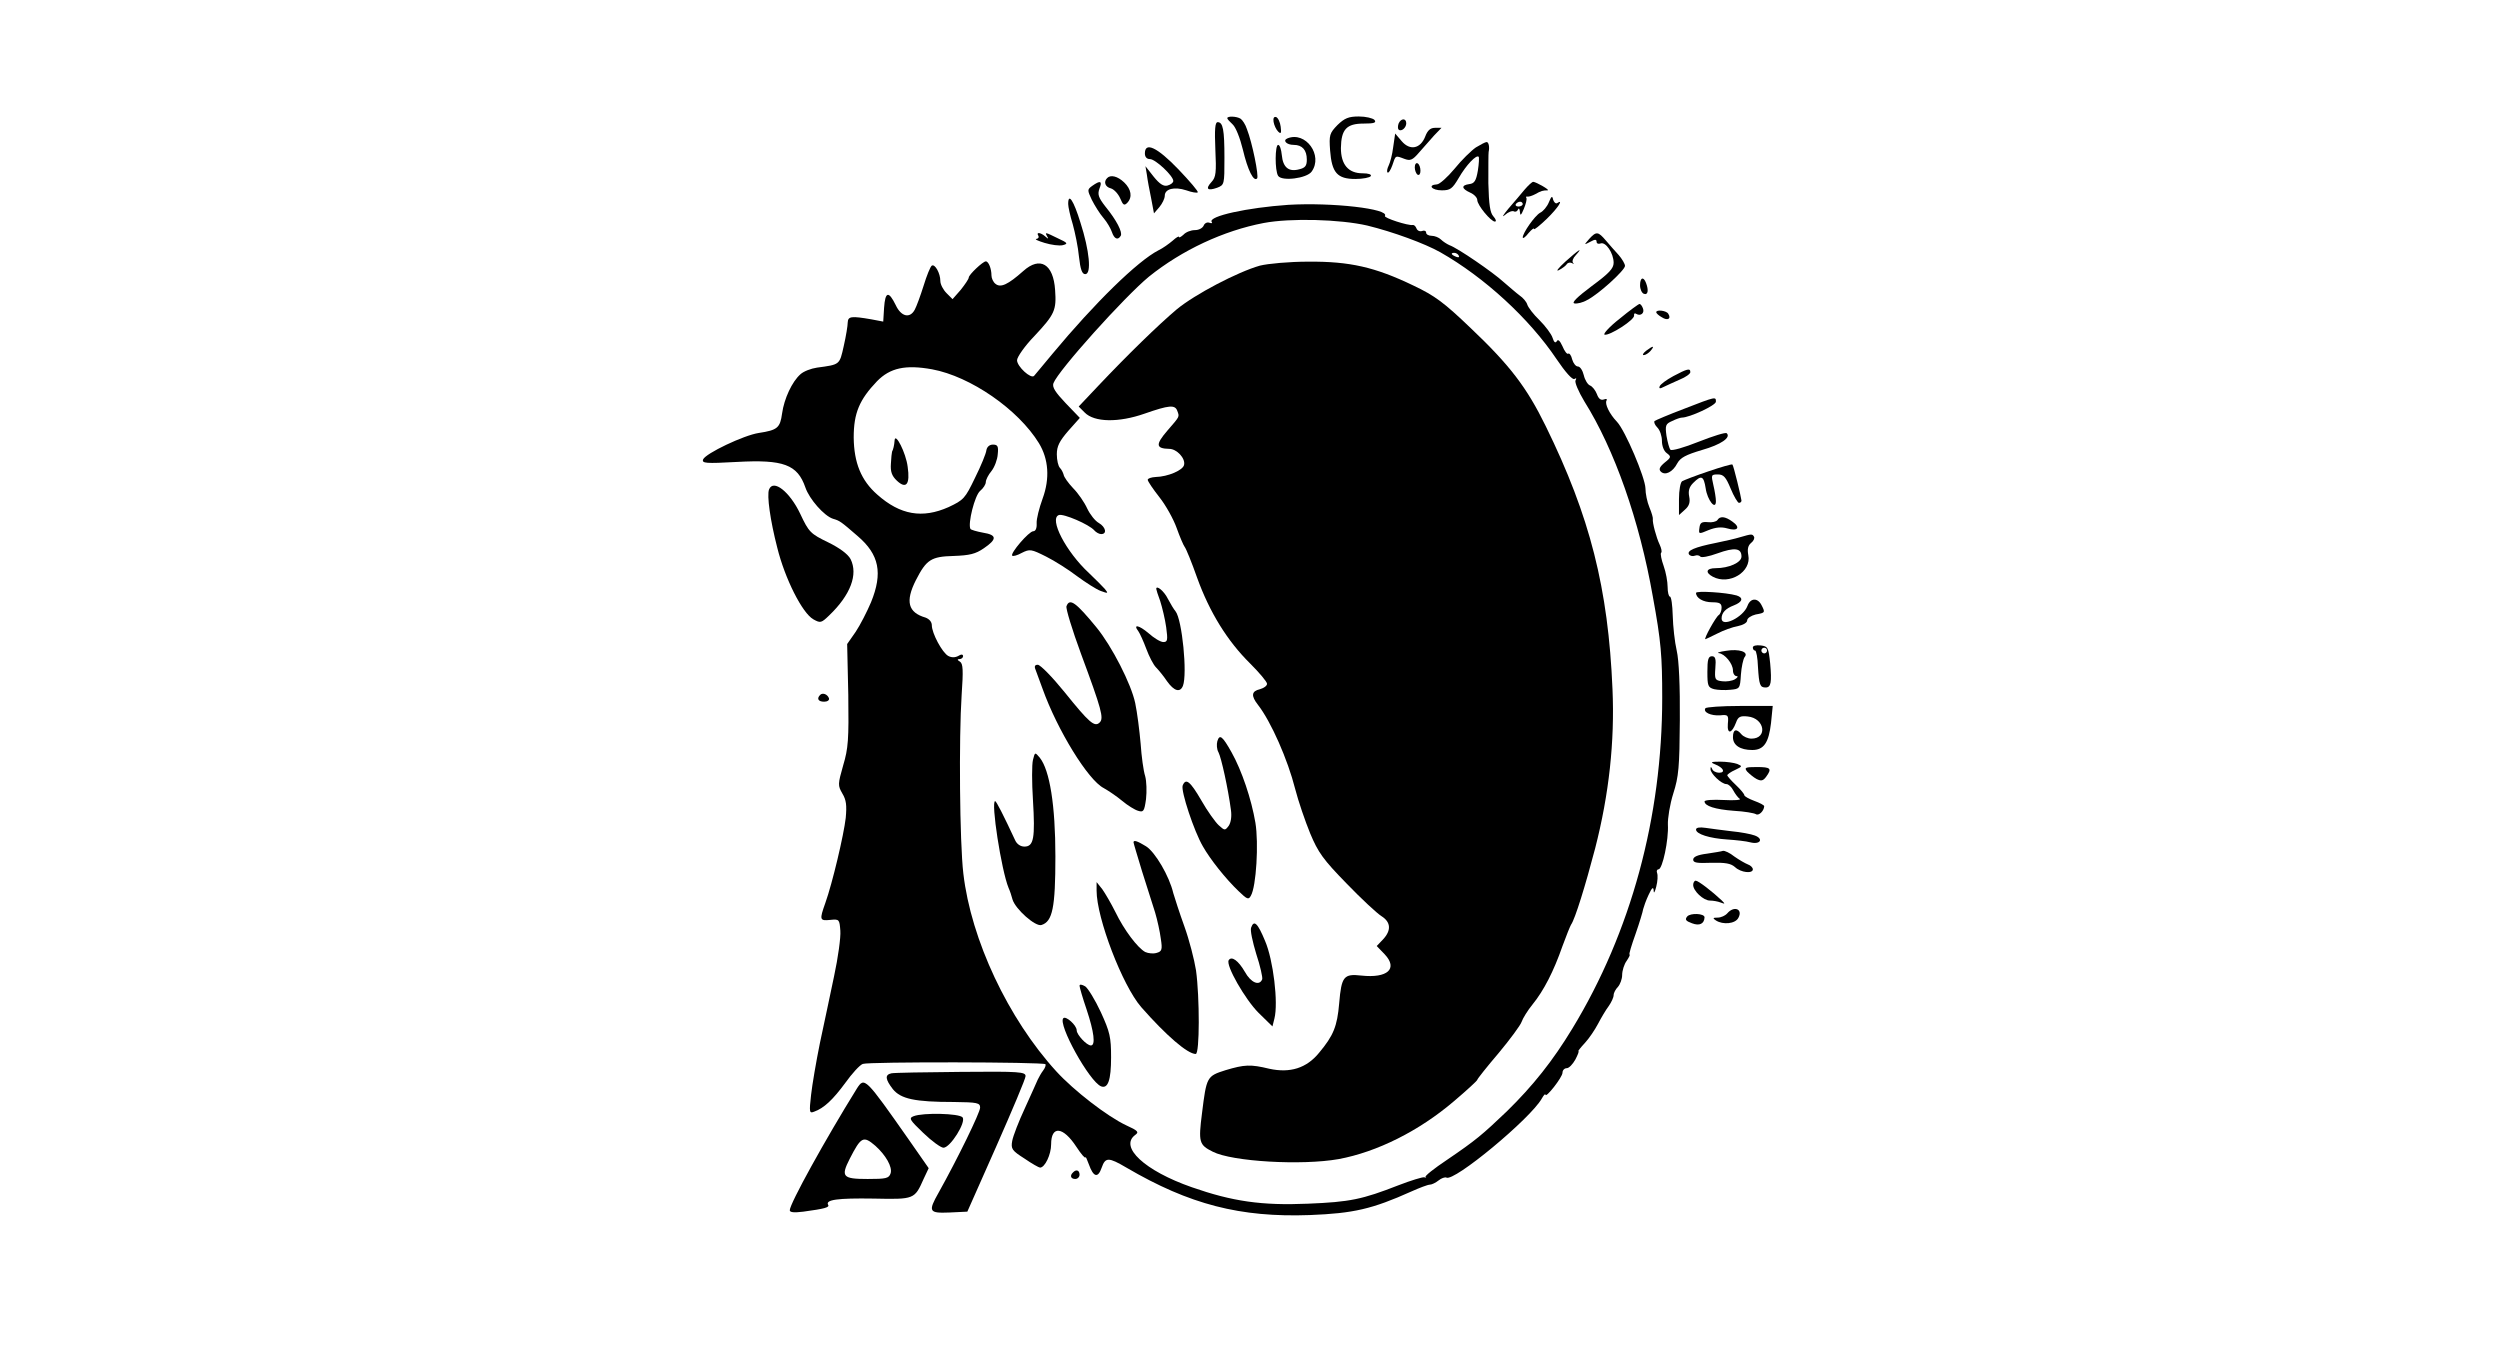 <?xml version="1.0" standalone="no"?>
<!DOCTYPE svg PUBLIC "-//W3C//DTD SVG 20010904//EN"
 "http://www.w3.org/TR/2001/REC-SVG-20010904/DTD/svg10.dtd">
<svg version="1.0" xmlns="http://www.w3.org/2000/svg"
 width="880pt" height="480pt" viewBox="0 0 880 480"
 preserveAspectRatio="xMidYMid meet">

<g transform="translate(0,480) scale(0.1,-0.1)"
fill="#000000" stroke="none">
<path d="M4320 4384 c0 -3 9 -13 19 -22 11 -10 26 -48 36 -89 17 -72 38 -114
50 -101 7 7 -17 126 -36 174 -5 16 -16 32 -22 36 -14 9 -47 10 -47 2z"/>
<path d="M4483 4371 c2 -12 9 -27 16 -34 10 -10 12 -6 9 17 -2 16 -9 31 -16
34 -8 2 -11 -4 -9 -17z"/>
<path d="M4708 4360 c-28 -29 -30 -35 -26 -90 6 -78 25 -100 89 -100 26 0 51
5 54 10 4 6 -8 10 -29 10 -50 0 -76 31 -76 89 1 66 20 86 80 86 37 0 46 3 38
13 -6 6 -30 12 -55 12 -36 0 -50 -6 -75 -30z"/>
<path d="M4923 4365 c-3 -9 -3 -18 0 -21 9 -9 27 6 27 22 0 19 -19 18 -27 -1z"/>
<path d="M4278 4275 c4 -82 2 -99 -13 -115 -23 -25 -15 -33 19 -21 26 10 26
12 26 105 0 100 -5 126 -24 126 -9 0 -11 -26 -8 -95z"/>
<path d="M5017 4320 c-17 -44 -54 -51 -83 -17 l-23 27 -7 -48 c-3 -26 -11 -55
-16 -65 -5 -10 -7 -21 -4 -24 3 -4 11 8 17 25 12 36 10 35 42 23 21 -8 29 -5
52 22 16 18 39 44 53 60 l26 27 -23 0 c-16 0 -26 -9 -34 -30z"/>
<path d="M4532 4313 c-18 -7 -4 -23 22 -23 30 0 46 -18 46 -52 0 -22 -6 -29
-27 -34 -37 -10 -57 7 -61 50 -2 20 -7 36 -13 36 -11 0 -12 -90 0 -109 13 -20
101 -9 118 15 41 57 -21 143 -85 117z"/>
<path d="M5195 4281 c-16 -11 -50 -44 -75 -75 -25 -30 -53 -55 -62 -55 -34 -2
-18 -21 17 -21 30 0 37 5 60 44 26 45 62 83 70 74 2 -2 1 -24 -3 -49 -6 -35
-12 -45 -30 -47 -29 -4 -28 -16 3 -30 14 -6 25 -18 25 -26 0 -18 48 -76 62
-76 6 0 4 8 -5 18 -12 13 -16 41 -18 117 0 55 0 105 1 110 4 18 0 35 -7 35 -5
0 -21 -9 -38 -19z"/>
<path d="M4030 4260 c0 -13 7 -20 18 -20 19 0 82 -59 82 -77 0 -6 -9 -13 -20
-16 -14 -4 -28 5 -49 31 l-29 37 5 -30 c2 -17 9 -54 15 -83 l10 -53 19 22 c10
12 19 30 19 40 0 24 33 33 76 19 19 -7 38 -10 40 -7 3 3 -28 39 -68 81 -75 78
-118 98 -118 56z"/>
<path d="M4980 4211 c0 -11 5 -23 10 -26 6 -3 10 3 10 14 0 11 -4 23 -10 26
-5 3 -10 -3 -10 -14z"/>
<path d="M3897 4173 c-13 -13 -7 -31 13 -36 11 -3 26 -19 33 -35 10 -24 14
-27 25 -16 19 20 14 48 -11 72 -23 22 -48 28 -60 15z"/>
<path d="M3845 4146 c-18 -13 -18 -15 -2 -49 10 -20 28 -49 41 -64 13 -15 26
-38 30 -50 8 -24 21 -30 31 -13 7 12 -14 54 -54 103 -25 32 -28 43 -21 63 11
27 3 30 -25 10z"/>
<path d="M5367 4133 c-12 -15 -38 -45 -57 -67 -19 -23 -25 -33 -13 -23 12 11
26 16 32 13 5 -3 12 0 14 6 3 7 6 4 7 -7 1 -16 4 -14 14 10 7 17 11 33 9 38
-3 4 -1 6 4 5 4 -1 17 3 28 9 19 11 26 13 43 13 9 1 -40 29 -51 30 -4 0 -17
-12 -30 -27z m-7 -51 c0 -5 -7 -9 -15 -9 -8 0 -12 4 -9 9 3 4 9 8 15 8 5 0 9
-4 9 -8z"/>
<path d="M5452 4088 c-6 -15 -20 -32 -31 -37 -19 -11 -61 -71 -61 -87 1 -5 10
2 20 15 11 13 20 20 20 15 0 -4 20 12 45 36 40 39 60 71 36 55 -5 -3 -11 3
-14 12 -3 15 -6 13 -15 -9z"/>
<path d="M3760 4082 c0 -10 7 -42 16 -71 8 -29 19 -81 22 -115 5 -45 11 -61
22 -61 23 0 15 83 -17 182 -24 78 -43 106 -43 65z"/>
<path d="M4535 4079 c-145 -10 -282 -40 -270 -60 4 -5 0 -6 -8 -3 -8 3 -17 -2
-20 -10 -4 -9 -17 -16 -31 -16 -14 0 -32 -7 -40 -16 -9 -8 -16 -12 -16 -8 0 4
-10 -2 -22 -13 -13 -11 -35 -27 -50 -34 -74 -38 -224 -185 -373 -364 -32 -38
-61 -74 -65 -78 -11 -12 -60 33 -60 55 0 11 27 50 61 85 72 77 78 91 73 162
-6 92 -53 120 -112 67 -54 -48 -80 -60 -98 -45 -8 6 -14 20 -14 29 0 24 -10
50 -20 50 -10 0 -60 -47 -60 -57 0 -5 -13 -24 -28 -43 l-29 -33 -21 21 c-12
12 -22 31 -22 43 0 27 -19 61 -30 54 -5 -3 -18 -35 -29 -71 -11 -35 -25 -73
-31 -84 -17 -32 -48 -25 -67 16 -25 51 -37 48 -41 -9 l-3 -49 -42 8 c-70 12
-82 11 -83 -11 0 -11 -6 -48 -14 -83 -15 -67 -13 -65 -94 -76 -21 -3 -47 -13
-58 -23 -30 -26 -58 -87 -65 -138 -7 -51 -16 -59 -82 -69 -53 -8 -187 -72
-196 -93 -5 -14 9 -15 119 -9 164 9 213 -9 241 -90 14 -41 66 -100 97 -110 24
-7 27 -9 87 -61 76 -65 89 -130 47 -233 -14 -33 -38 -80 -54 -104 l-30 -43 4
-179 c2 -157 0 -188 -18 -248 -19 -67 -19 -71 -3 -99 14 -23 16 -42 12 -86 -7
-61 -47 -230 -72 -300 -21 -59 -20 -63 18 -59 31 3 32 2 35 -38 2 -23 -8 -95
-22 -160 -14 -66 -36 -172 -50 -236 -13 -64 -27 -146 -31 -182 -7 -62 -6 -66
11 -59 34 12 66 42 110 102 23 32 50 62 61 66 19 8 635 7 643 -1 2 -3 -1 -13
-8 -22 -7 -9 -15 -24 -19 -32 -3 -8 -24 -53 -45 -100 -22 -47 -42 -99 -45
-116 -5 -28 -1 -34 43 -62 26 -18 51 -32 55 -32 17 0 39 46 39 82 0 67 42 63
89 -9 17 -26 31 -42 32 -37 0 5 5 -6 12 -25 16 -45 32 -49 45 -11 13 37 24 37
87 0 222 -130 401 -176 646 -167 153 6 219 21 357 83 29 13 58 24 65 24 7 0
21 7 31 15 10 8 22 12 27 10 26 -17 297 208 336 278 7 12 12 18 13 14 0 -15
60 61 60 77 0 9 7 16 15 16 8 0 21 14 30 30 9 17 14 30 11 30 -2 0 8 13 23 29
14 15 35 46 46 67 11 21 28 50 38 63 9 13 17 30 17 38 0 8 7 21 15 29 8 9 15
28 15 42 0 15 7 38 16 50 8 12 13 22 10 22 -3 0 7 33 21 72 14 40 26 80 27 88
2 8 10 31 19 50 12 26 17 30 18 15 0 -12 4 -6 9 14 5 19 6 40 3 48 -3 7 0 13
5 13 14 0 36 104 33 157 -1 22 7 72 19 110 19 59 22 94 23 258 1 118 -3 211
-11 245 -7 30 -13 85 -14 123 -1 37 -5 67 -10 67 -4 0 -8 15 -8 34 0 18 -6 52
-14 74 -8 22 -12 43 -9 46 4 3 1 16 -5 29 -12 25 -26 78 -24 90 1 4 -4 22 -12
41 -8 19 -14 49 -14 67 -1 38 -71 203 -100 234 -27 28 -44 64 -37 75 3 6 -1 7
-9 4 -11 -4 -19 2 -25 19 -5 13 -16 27 -24 30 -8 3 -18 19 -22 36 -4 17 -13
31 -21 31 -7 0 -16 11 -20 25 -3 14 -10 23 -14 20 -4 -3 -13 9 -20 26 -9 20
-16 26 -20 18 -5 -8 -10 -4 -15 12 -4 13 -25 41 -46 62 -21 20 -40 45 -43 55
-3 10 -15 24 -27 32 -11 8 -36 30 -56 47 -37 34 -162 120 -191 130 -9 4 -23
13 -30 20 -7 7 -22 13 -33 13 -10 0 -19 5 -19 11 0 6 -6 9 -14 6 -8 -3 -17 1
-20 9 -3 8 -9 13 -13 12 -16 -3 -103 25 -98 32 16 25 -186 48 -340 39z m278
-73 c90 -22 202 -63 257 -94 155 -88 313 -233 409 -376 31 -46 56 -74 63 -70
7 4 8 3 4 -5 -4 -6 10 -39 31 -74 106 -169 194 -419 241 -687 29 -158 33 -209
33 -357 0 -419 -110 -824 -316 -1163 -69 -114 -139 -202 -231 -292 -86 -82
-108 -101 -211 -171 -45 -30 -79 -57 -75 -60 4 -2 2 -3 -5 -1 -6 1 -46 -11
-90 -28 -128 -50 -171 -59 -319 -65 -163 -7 -266 8 -409 58 -166 58 -256 142
-199 184 14 10 10 15 -32 34 -66 31 -184 122 -246 190 -169 185 -300 463 -327
696 -13 109 -16 479 -6 629 6 87 5 110 -6 117 -10 6 -10 9 -1 9 6 0 12 5 12
10 0 7 -6 8 -17 1 -11 -6 -24 -6 -35 0 -21 11 -58 80 -58 108 0 12 -9 22 -22
27 -62 18 -72 57 -34 132 37 72 53 83 133 85 56 2 77 7 106 27 47 32 47 47 -3
55 -22 4 -42 10 -44 13 -10 18 15 118 34 134 11 9 20 23 20 31 0 8 9 26 20 39
11 14 21 41 22 59 3 28 0 34 -17 34 -12 0 -21 -8 -23 -20 -1 -11 -19 -55 -40
-97 -35 -73 -40 -78 -93 -103 -92 -41 -170 -28 -251 44 -57 50 -82 112 -83
201 0 86 20 133 82 198 46 47 100 59 194 42 135 -25 303 -141 376 -260 34 -56
39 -124 13 -195 -12 -33 -22 -72 -21 -87 1 -18 -4 -28 -12 -28 -15 0 -82 -78
-74 -86 3 -3 18 1 34 10 28 14 33 13 85 -13 30 -15 79 -46 109 -69 30 -22 67
-46 83 -52 27 -10 28 -9 15 7 -8 9 -33 34 -56 56 -81 75 -141 191 -106 204 16
6 107 -33 125 -54 6 -7 17 -13 24 -13 22 0 16 25 -8 39 -13 7 -31 30 -41 51
-10 22 -32 54 -50 72 -17 18 -32 39 -33 47 -2 7 -7 18 -13 24 -6 6 -11 27 -11
48 0 28 9 46 40 82 l41 46 -50 52 c-36 38 -48 56 -43 70 17 45 250 304 336
375 117 94 263 162 404 189 95 18 270 13 365 -9z m322 -106 c3 -6 -1 -7 -9 -4
-18 7 -21 14 -7 14 6 0 13 -4 16 -10z"/>
<path d="M4435 3865 c-78 -22 -229 -101 -293 -154 -64 -54 -173 -160 -276
-269 l-69 -73 21 -21 c34 -35 120 -36 211 -4 86 30 107 32 115 10 8 -22 10
-18 -35 -70 -42 -49 -41 -63 7 -64 26 0 57 -33 52 -56 -3 -19 -57 -42 -100
-43 -16 -1 -28 -5 -28 -10 0 -5 19 -33 41 -61 23 -29 50 -78 61 -109 11 -31
24 -61 28 -66 5 -6 25 -55 44 -109 44 -122 107 -223 186 -301 33 -33 60 -65
60 -72 0 -7 -11 -15 -25 -19 -30 -7 -32 -23 -7 -55 46 -59 105 -193 131 -296
11 -43 35 -113 53 -157 28 -67 46 -92 128 -176 52 -54 107 -105 123 -115 33
-21 35 -50 5 -82 l-22 -23 28 -29 c48 -51 10 -85 -82 -75 -62 7 -70 -3 -78
-97 -7 -82 -20 -114 -71 -175 -44 -54 -102 -72 -175 -56 -66 16 -87 15 -154
-5 -66 -21 -67 -23 -83 -152 -13 -102 -10 -111 38 -135 68 -35 314 -49 443
-26 135 25 283 99 405 203 46 39 83 73 83 76 0 3 34 46 75 94 40 48 77 98 81
110 4 12 21 40 39 62 39 48 74 116 105 205 13 36 27 70 30 75 14 19 51 139 85
269 49 191 69 376 61 560 -15 355 -79 608 -235 926 -67 137 -127 215 -264 345
-94 90 -126 114 -202 150 -135 65 -224 85 -369 84 -68 0 -143 -7 -171 -14z"/>
<path d="M3149 3250 c-1 -17 -5 -33 -9 -40 -1 -3 -3 -22 -4 -42 -2 -28 3 -43
21 -60 33 -31 47 -13 38 49 -6 49 -44 123 -46 93z"/>
<path d="M4070 2727 c0 -2 6 -22 14 -43 7 -22 17 -63 21 -92 6 -45 5 -52 -10
-52 -10 0 -33 14 -52 31 -34 29 -56 33 -36 7 5 -7 18 -35 28 -62 10 -27 25
-56 34 -65 9 -9 27 -31 39 -49 25 -35 46 -41 56 -16 16 42 -3 233 -26 262 -6
7 -18 27 -27 44 -13 27 -41 50 -41 35z"/>
<path d="M3754 2666 c-3 -7 20 -83 51 -167 73 -197 81 -227 66 -242 -18 -18
-37 -1 -124 107 -43 53 -85 96 -94 96 -10 0 -13 -5 -8 -17 4 -10 15 -40 25
-68 52 -145 160 -321 215 -349 16 -9 46 -29 65 -45 19 -16 45 -32 56 -35 19
-6 22 -2 28 41 3 27 2 63 -3 81 -6 18 -13 70 -16 115 -4 45 -12 109 -19 142
-14 67 -82 200 -136 266 -73 89 -95 105 -106 75z"/>
<path d="M4285 2191 c-3 -11 -2 -29 4 -39 10 -19 34 -128 44 -204 3 -22 0 -43
-8 -55 -13 -17 -14 -17 -35 2 -12 11 -40 50 -61 87 -40 69 -55 80 -66 53 -7
-19 40 -161 71 -214 26 -46 80 -114 126 -158 30 -29 35 -31 43 -16 19 32 28
185 16 257 -14 83 -48 184 -84 248 -32 57 -42 65 -50 39z"/>
<path d="M3636 2125 c-4 -16 -4 -79 0 -141 8 -134 3 -164 -30 -164 -14 0 -27
9 -33 23 -40 86 -66 137 -70 137 -16 0 22 -244 47 -305 5 -11 11 -29 14 -41
10 -34 81 -97 102 -90 39 12 49 61 49 241 0 181 -20 304 -55 348 -17 20 -17
20 -24 -8z"/>
<path d="M3990 1835 c0 -3 14 -49 30 -102 17 -54 38 -119 46 -145 8 -27 17
-68 20 -92 6 -38 4 -45 -14 -50 -12 -4 -30 -2 -41 3 -27 15 -74 77 -105 141
-15 30 -36 66 -46 80 l-20 25 0 -30 c0 -97 91 -334 157 -410 87 -99 163 -165
192 -165 14 0 14 199 1 294 -6 38 -24 108 -41 155 -17 47 -34 100 -39 117 -14
60 -64 145 -96 165 -31 19 -44 23 -44 14z"/>
<path d="M4404 1535 c-4 -9 5 -50 18 -93 14 -42 23 -83 21 -89 -10 -25 -40
-12 -61 26 -23 40 -47 57 -57 41 -11 -18 58 -138 105 -185 l49 -48 7 28 c14
55 -4 206 -33 273 -26 63 -39 75 -49 47z"/>
<path d="M3800 1330 c0 -5 11 -43 25 -84 26 -78 32 -126 15 -126 -15 0 -50 38
-50 53 0 18 -38 52 -47 43 -21 -20 92 -224 133 -240 24 -9 35 22 35 102 0 71
-4 89 -36 159 -20 43 -45 84 -55 91 -12 7 -20 8 -20 2z"/>
<path d="M3655 3970 c3 -5 0 -10 -7 -11 -7 -1 6 -7 29 -14 23 -7 52 -11 64 -8
19 5 18 8 -17 24 -45 22 -47 23 -38 7 6 -10 4 -10 -7 0 -16 14 -33 16 -24 2z"/>
<path d="M5594 3959 c-19 -22 -19 -22 4 -10 16 9 22 9 22 0 0 -6 6 -9 14 -6
18 7 46 -34 46 -68 0 -20 -16 -37 -77 -82 -52 -39 -72 -59 -61 -61 9 -2 30 3
45 12 40 20 133 105 133 120 0 7 -10 24 -22 38 -13 14 -33 37 -45 51 -28 33
-34 33 -59 6z"/>
<path d="M5510 3879 c-25 -23 -35 -36 -23 -30 12 6 25 16 28 21 4 6 12 7 18 4
7 -4 9 -3 4 1 -4 5 0 17 10 27 27 30 11 20 -37 -23z"/>
<path d="M5773 3796 c0 -14 6 -27 13 -30 15 -6 18 12 8 38 -9 24 -21 19 -21
-8z"/>
<path d="M5701 3678 c-36 -28 -59 -54 -53 -56 17 -5 108 53 104 68 -1 6 2 9 8
5 15 -9 30 3 23 20 -3 8 -8 15 -12 15 -3 0 -35 -23 -70 -52z"/>
<path d="M5830 3701 c0 -4 9 -12 20 -18 20 -13 34 -5 22 13 -7 11 -42 15 -42
5z"/>
<path d="M5794 3565 c-10 -8 -14 -15 -8 -15 6 0 17 7 24 15 16 19 9 19 -16 0z"/>
<path d="M5890 3476 c-24 -13 -46 -29 -48 -36 -3 -8 1 -9 14 -2 11 5 36 17 57
26 20 8 37 20 37 26 0 15 -11 12 -60 -14z"/>
<path d="M5928 3361 c-53 -20 -100 -40 -104 -43 -3 -4 1 -14 10 -23 9 -9 16
-30 16 -47 0 -18 7 -36 17 -43 16 -12 16 -15 -7 -33 -18 -15 -22 -24 -14 -32
15 -15 42 -2 58 29 11 20 30 30 87 47 67 19 103 44 87 59 -4 4 -48 -10 -99
-30 -50 -20 -95 -33 -99 -28 -4 4 -10 26 -14 49 -5 37 -3 42 20 52 14 7 29 12
34 12 27 0 120 43 120 56 0 18 1 19 -112 -25z"/>
<path d="M6014 3141 c-45 -15 -86 -31 -93 -35 -6 -4 -11 -32 -11 -63 l0 -56
21 19 c15 13 19 26 15 46 -4 20 0 34 14 48 29 29 37 25 44 -19 6 -42 36 -79
36 -45 0 11 -4 36 -9 57 -8 35 -8 37 16 37 20 0 28 -9 45 -50 11 -27 25 -50
29 -50 5 0 9 3 9 8 -1 12 -28 124 -32 127 -2 2 -40 -9 -84 -24z"/>
<path d="M2707 3077 c-8 -21 4 -108 29 -205 27 -109 88 -230 127 -252 25 -14
28 -13 56 14 75 72 102 144 75 198 -9 17 -38 39 -79 59 -62 30 -68 36 -98 100
-37 78 -95 124 -110 86z"/>
<path d="M6045 2969 c-4 -5 -19 -9 -33 -7 -22 2 -28 -2 -30 -20 -3 -22 -3 -23
32 -8 25 10 45 12 66 6 37 -11 48 3 18 24 -26 19 -44 20 -53 5z"/>
<path d="M6125 2909 c-16 -5 -55 -14 -85 -20 -75 -15 -102 -27 -95 -40 4 -6
13 -8 21 -5 7 3 16 1 19 -3 3 -5 30 0 60 11 61 22 85 19 85 -11 0 -21 -44 -41
-91 -41 -33 0 -38 -15 -10 -30 58 -31 137 17 125 76 -4 21 -1 34 10 43 9 7 13
17 10 22 -6 10 -8 10 -49 -2z"/>
<path d="M5970 2713 c0 -18 25 -33 57 -33 26 0 33 -4 33 -19 0 -11 -5 -23 -10
-26 -10 -6 -54 -85 -47 -85 1 0 20 9 42 20 21 11 54 23 72 26 19 4 33 12 33
20 0 8 14 17 30 21 34 6 34 7 20 34 -14 26 -39 24 -49 -4 -15 -40 -91 -77 -91
-44 0 20 14 35 43 46 31 12 35 27 10 35 -39 11 -143 17 -143 9z"/>
<path d="M6170 2521 c0 -6 3 -11 8 -11 4 0 9 -26 10 -57 4 -64 7 -73 27 -73
19 0 22 18 16 85 -6 56 -8 60 -33 63 -16 2 -28 -1 -28 -7z m50 -11 c0 -5 -4
-10 -10 -10 -5 0 -10 5 -10 10 0 6 5 10 10 10 6 0 10 -4 10 -10z"/>
<path d="M6075 2509 c-22 -3 -33 -7 -25 -8 21 -2 50 -37 50 -61 0 -11 6 -20
13 -20 6 0 4 -5 -6 -11 -10 -6 -30 -9 -45 -7 -25 3 -27 6 -24 46 3 33 0 42
-12 42 -13 0 -16 -12 -16 -55 0 -49 2 -55 24 -61 13 -3 38 -4 57 -2 33 3 34 4
37 53 2 27 8 55 13 62 16 18 -19 30 -66 22z"/>
<path d="M2887 2354 c-13 -13 -7 -24 14 -24 11 0 19 5 17 12 -5 14 -22 21 -31
12z"/>
<path d="M6003 2307 c-9 -14 19 -27 52 -25 28 3 30 1 27 -30 -3 -38 14 -35 29
5 7 20 15 24 41 21 60 -6 71 -78 13 -78 -12 0 -28 7 -35 15 -18 22 -30 18 -30
-10 0 -28 25 -45 68 -45 41 0 58 26 66 95 l6 60 -116 0 c-64 0 -118 -4 -121
-8z"/>
<path d="M6036 2110 c31 -12 39 -30 15 -30 -10 0 -22 6 -24 13 -4 9 -6 9 -6 0
-1 -15 38 -53 56 -53 7 0 18 -10 24 -22 7 -13 17 -26 23 -30 6 -4 -19 -6 -56
-4 -38 2 -68 0 -68 -5 0 -16 37 -28 103 -33 37 -2 72 -8 78 -12 10 -6 28 11
29 28 0 4 -16 12 -35 19 -19 7 -35 16 -35 20 0 4 -13 20 -30 36 -16 15 -30 31
-30 34 0 3 12 12 28 19 25 12 26 13 7 21 -11 4 -38 8 -60 8 -32 0 -36 -2 -19
-9z"/>
<path d="M6150 2084 c8 -8 22 -20 33 -26 16 -8 23 -7 34 8 21 29 16 34 -33 34
-41 0 -45 -2 -34 -16z"/>
<path d="M5970 1880 c0 -16 48 -31 110 -35 30 -2 67 -6 81 -10 35 -9 48 12 16
24 -13 5 -50 12 -82 15 -32 4 -73 9 -92 12 -20 3 -33 1 -33 -6z"/>
<path d="M6065 1805 c-5 -2 -31 -6 -57 -10 -32 -4 -48 -11 -48 -21 0 -11 14
-13 64 -11 49 1 68 -2 83 -15 21 -20 63 -24 63 -8 0 6 -8 14 -17 17 -10 4 -31
16 -48 28 -16 13 -34 21 -40 20z"/>
<path d="M5960 1685 c0 -21 36 -55 59 -55 11 0 28 -3 38 -7 16 -6 16 -5 3 8
-33 31 -82 69 -91 69 -5 0 -9 -7 -9 -15z"/>
<path d="M6080 1585 c-7 -8 -22 -15 -34 -15 -17 0 -18 -2 -6 -10 25 -16 68
-12 79 9 17 31 -15 44 -39 16z"/>
<path d="M5939 1574 c-9 -11 -5 -16 17 -24 26 -10 43 -2 44 21 0 14 -50 16
-61 3z"/>
<path d="M3138 1022 c-24 -5 -22 -21 5 -56 28 -34 76 -45 215 -45 83 -1 92 -3
92 -20 0 -17 -79 -179 -146 -299 -38 -67 -34 -73 38 -70 l63 3 102 230 c56
127 103 238 103 247 0 15 -20 17 -227 15 -126 -1 -236 -3 -245 -5z"/>
<path d="M3016 968 c-111 -179 -236 -405 -236 -428 0 -8 16 -9 48 -5 74 10 93
15 87 24 -10 18 33 24 160 22 145 -3 144 -3 177 71 l17 36 -69 99 c-155 221
-157 223 -184 181z m65 -201 c37 -33 61 -75 54 -97 -6 -18 -16 -20 -81 -20
-88 0 -95 8 -63 71 40 78 48 82 90 46z"/>
<path d="M3216 871 c-18 -7 -14 -13 34 -59 30 -29 62 -52 71 -52 24 0 81 91
67 107 -12 14 -139 17 -172 4z"/>
<path d="M3777 673 c-12 -11 -8 -23 8 -23 8 0 15 7 15 15 0 16 -12 20 -23 8z"/>
</g>
</svg>
